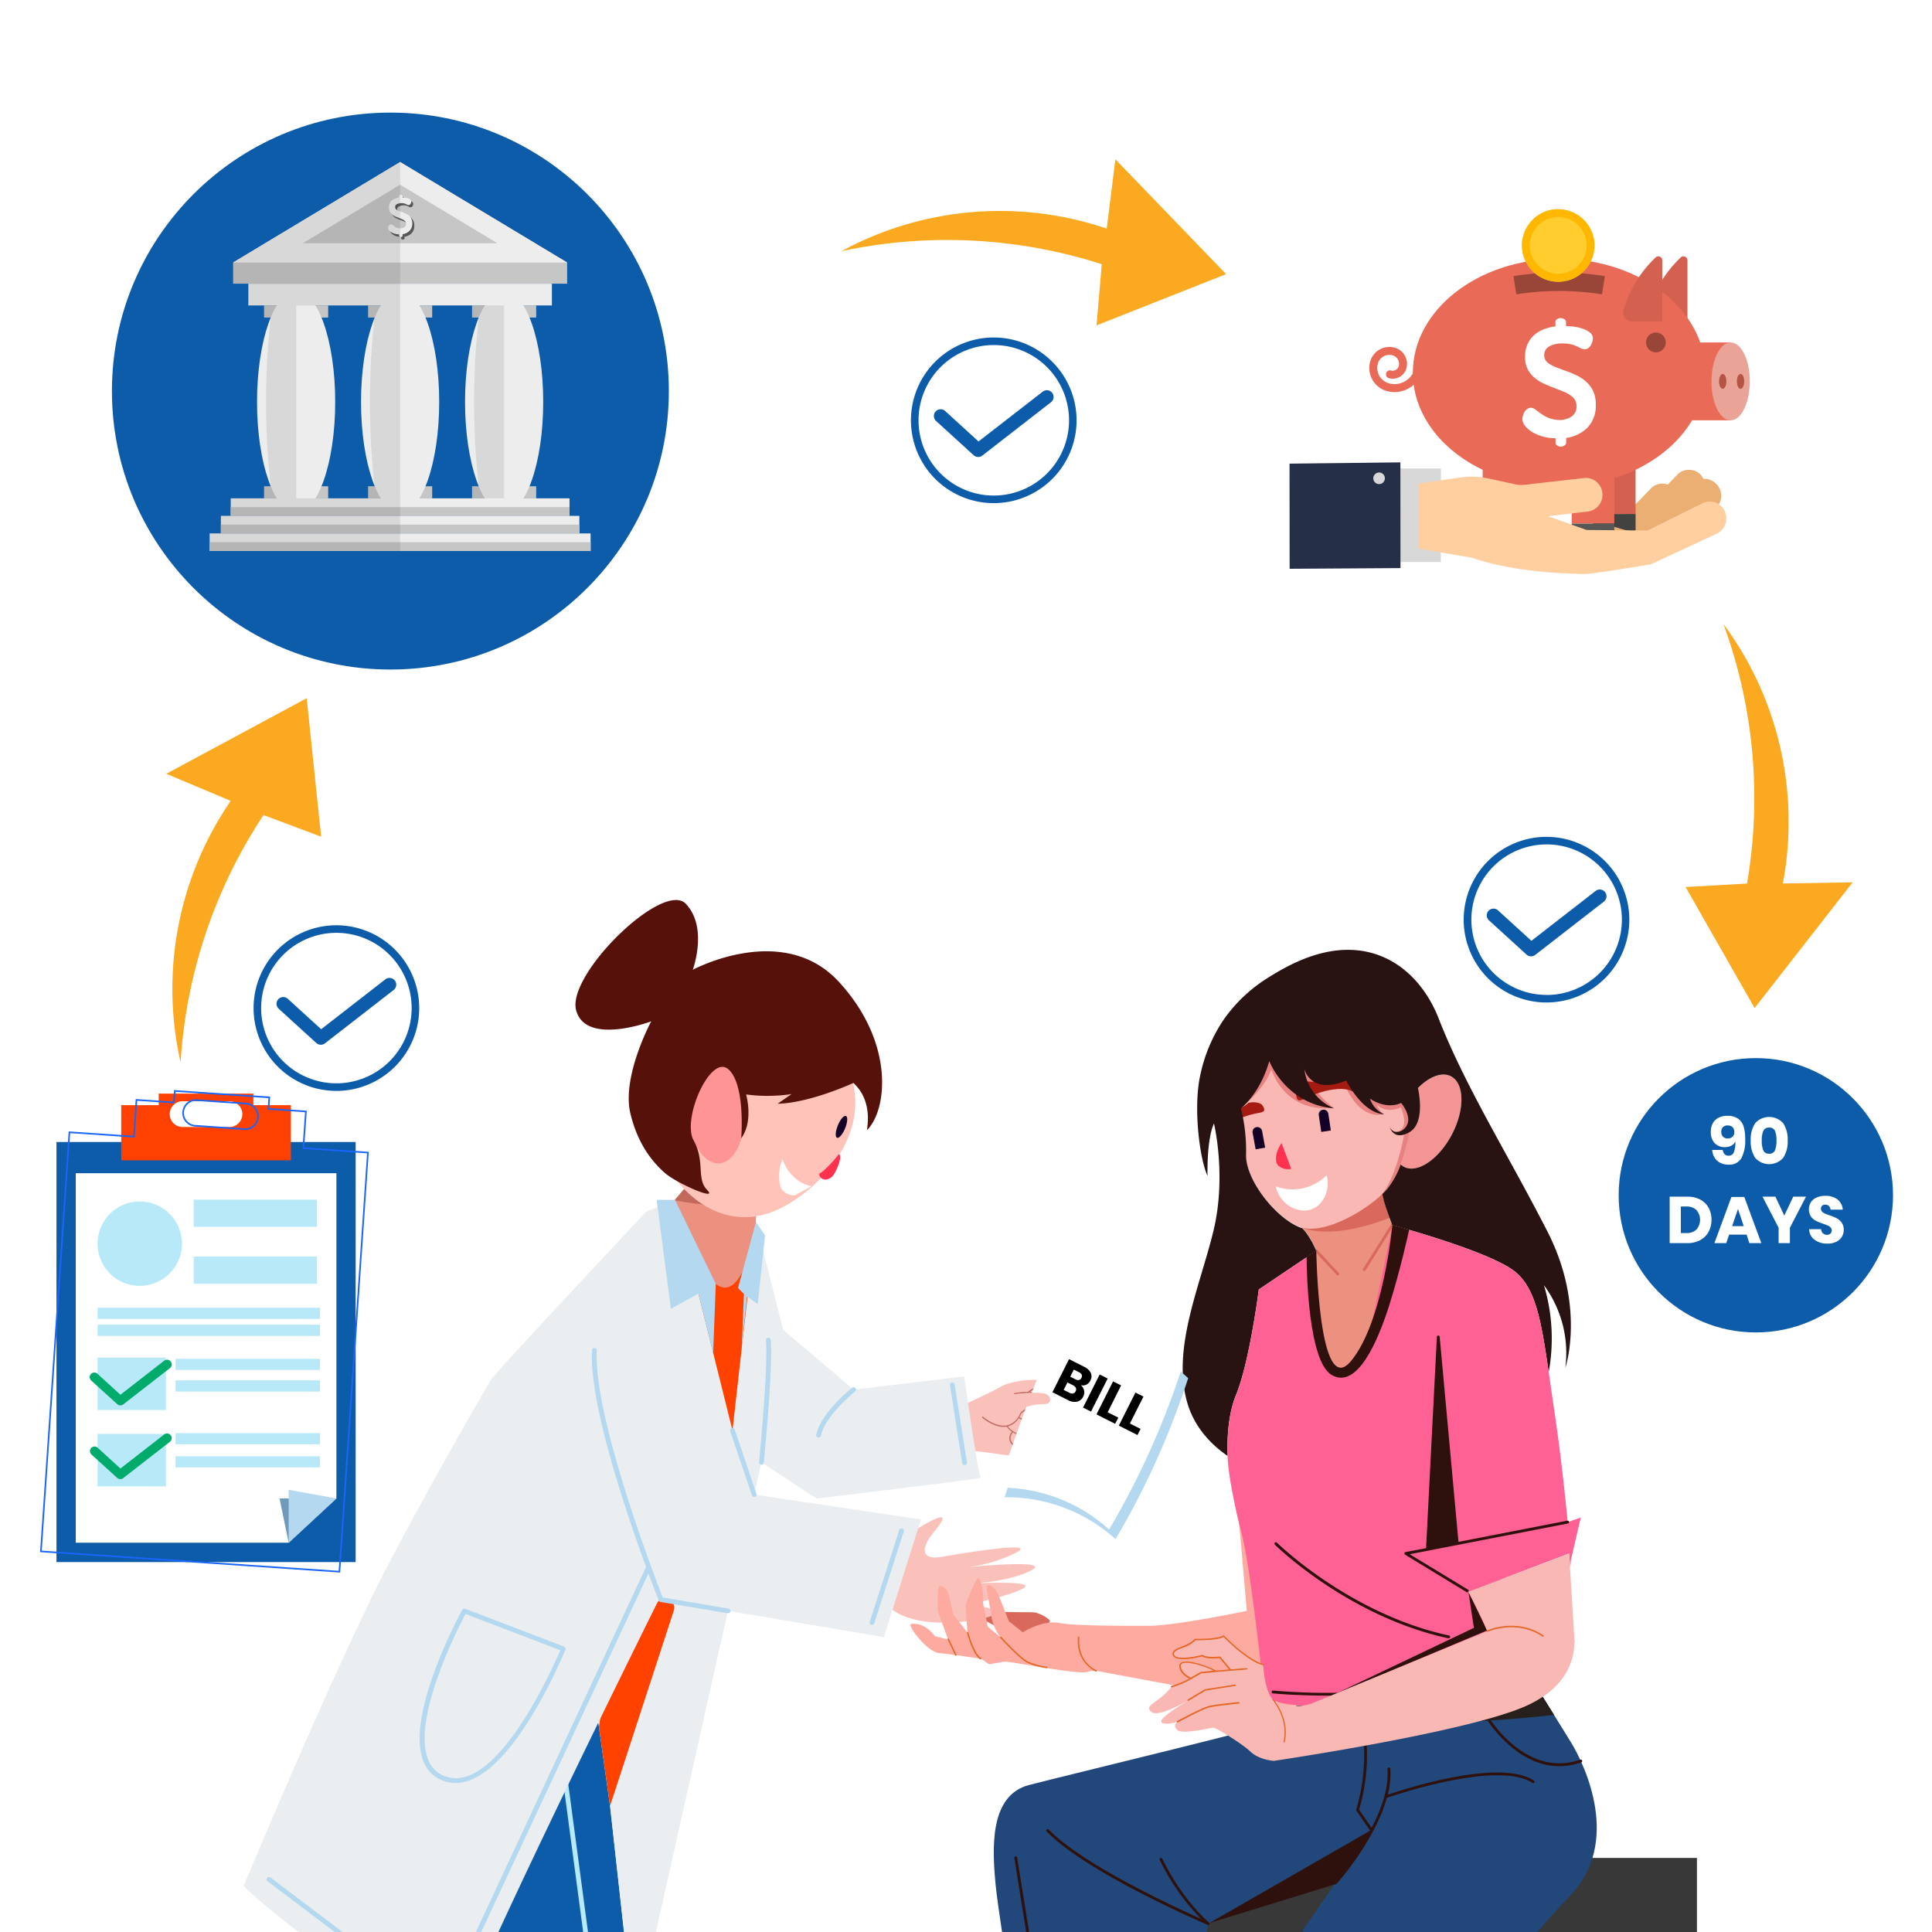 <svg id="Layer_1" data-name="Layer 1" xmlns="http://www.w3.org/2000/svg" xmlns:xlink="http://www.w3.org/1999/xlink" viewBox="0 0 600 600"><defs><style>.cls-1,.cls-34{fill:none;}.cls-2{clip-path:url(#clip-path);}.cls-3{fill:#fff;}.cls-4{fill:#0d5ca9;}.cls-5{fill:#383838;}.cls-6{fill:#d9695c;}.cls-7{fill:#ec9080;}.cls-8{fill:#c3695c;}.cls-9{fill:#ffc3ba;}.cls-10{fill:#ff9495;}.cls-11{fill:#57110b;}.cls-12{fill:#fac1ba;}.cls-13{fill:#c36c66;}.cls-14{fill:#b7e9f9;}.cls-15{fill:#ff4200;}.cls-16{fill:#ebeef0;}.cls-17{fill:#b4d8ef;}.cls-18{fill:#f39595;}.cls-19{fill:#fab8b5;}.cls-20{fill:#e88282;}.cls-21{fill:#ff314f;}.cls-22{fill:#a51b12;}.cls-23{fill:#140128;}.cls-24{fill:#281312;}.cls-25{fill:#21477b;}.cls-26{fill:#2e110d;}.cls-27{fill:#261f1c;}.cls-28{fill:#fdaba0;}.cls-29{fill:#e66625;}.cls-30{fill:#ff6194;}.cls-31{fill:#6f9ab9;}.cls-32{fill:#ff4000;}.cls-33{fill:#00ab6c;}.cls-34{stroke:#1a65fc;stroke-miterlimit:10;stroke-width:0.5px;}.cls-35{fill:#c6c6c6;}.cls-36{fill:#ededed;}.cls-37{fill:#575756;}.cls-38{fill:#1d1d1b;opacity:0.1;}.cls-39{fill:#28324e;}.cls-40{fill:#ebae73;}.cls-41{fill:#d4614f;}.cls-42{fill:#424241;}.cls-43{fill:#e96b57;}.cls-44{fill:#e9a397;}.cls-45{fill:#b55344;}.cls-46{fill:#994639;}.cls-47{fill:#ffcd2e;}.cls-48{fill:#ffb700;}.cls-49{fill:#ffcf9f;}.cls-50{fill:#faa920;}</style><clipPath id="clip-path"><rect class="cls-1" width="600" height="600"/></clipPath></defs><g class="cls-2"><rect class="cls-3" x="-8" y="-1" width="610" height="610"/><circle class="cls-4" cx="121.24" cy="121.45" r="86.48"/><rect class="cls-5" x="330" y="577" width="197" height="99"/><path class="cls-6" d="M326.1,503.35s-.9-1.41-4.45-2.56c-.69-.22-9.14,0-11.38-.31s-5.87-2.47-7.13-.82,2.91,3.76,6.14,5.41,5.28,5.75,9.57,6.21S326.1,503.35,326.1,503.35Z"/><path class="cls-7" d="M234.77,379.53V368.75L215.46,365s-1.6,5-28.88,30.91S236,422.63,236,422.63Z"/><path class="cls-8" d="M215.46,365s-.53,1.61-6,7.73A85.49,85.49,0,0,0,234.77,374v-5.26Z"/><path class="cls-9" d="M265.24,337.79c3.23,19.4-15.09,32.58-16.89,33.82-3.34,2.33-10.26,7.14-19.15,6.31-14.06-1.32-25.85-16.07-26.79-31.16s8.79-33.3,26.93-35.9C247.09,308.32,262.64,322.21,265.24,337.79Z"/><path class="cls-10" d="M231,344.93c.6,8.7-2.8,16-7.59,16.35s-9.16-6.46-9.75-15.16,2.8-16,7.59-16.36S230.38,336.23,231,344.93Z"/><path class="cls-11" d="M269.3,350.93c-.35.35,2.28-8.61-4.27-14.61,0,0-13.37,6.21-23.53,6.46l4.32-3a50.51,50.51,0,0,1-14.11.11s2.41,8.26-1.52,13.62c0,0,1.41-16.78-4.05-21.48s-14.42,15.33-10.74,22.08.75,11.92,4.25,15.49-9.54-2.13-13.12-5.29-8.31-8.48-10.74-18.44c-2.81-11.49,6.45-28.68,6.45-28.68s-20.37,7.67-23.32-3.46S206,273.28,213,280.7s2.14,20.48,2.14,20.48,28-15.13,45.36,3.72S275.59,344.6,269.3,350.93Z"/><path class="cls-12" d="M309.56,451.48c4.16.82,11.12,1,13.66-1.9a16.38,16.38,0,0,0,3.2-4.93s4-2.92,2.29-5.32c0,0,2-3.42.07-4.66,0,0-1.45-4.62-4.65-5.71s-10.71.08-13.49,1.78-14,6.73-14,6.73-2.81,6.59,1.49,12.54Z"/><path class="cls-13" d="M316.37,440.43a9.92,9.92,0,0,0,5.31,1.51,12.41,12.41,0,0,0,7.15-2.45.2.2,0,1,0-.23-.33c-6.26,4.35-11.12,1.53-12,.94.16-.26.31-.54.46-.84,0,0,.72-1.61,4.21-1.93a10.62,10.62,0,0,0,5.92-2.33.19.19,0,1,0-.26-.29,7.5,7.5,0,0,1-.83.6,2.28,2.28,0,0,0-.71-1.71c-1.12-1.07-3.39-1.36-5.51-1.37,1.1-.75,3-1.9,3.95-1.74a.2.2,0,0,0,.23-.16.19.19,0,0,0-.16-.23c-1.42-.26-4.34,1.86-4.72,2.14a30.2,30.2,0,0,0-4.08.38.19.19,0,0,0-.16.23.19.19,0,0,0,.22.16c.08,0,7.71-1.27,10,.88a1.94,1.94,0,0,1,.58,1.66,11.22,11.22,0,0,1-4.47,1.38c-3.76.35-4.51,2.11-4.53,2.17a5.84,5.84,0,0,1-4,3.54c-3.51.72-7.36-2.6-7.4-2.63a.2.2,0,0,0-.27.3c.15.13,3.3,2.83,6.63,2.83a5.94,5.94,0,0,0,.93-.08,6.56,6.56,0,0,0,1.62,1.56,3.23,3.23,0,0,0-.79,2.42,3.77,3.77,0,0,0,2.2,2.59,8.37,8.37,0,0,0,4.06,1.1,7,7,0,0,0,3.66-1,.2.2,0,1,0-.23-.33,7.11,7.11,0,0,1-7.29-.14,3.41,3.41,0,0,1-2-2.29,2.91,2.91,0,0,1,.72-2.15,9.72,9.72,0,0,0,5.32,1.43,18,18,0,0,0,6.64-1.44.2.2,0,0,0,.11-.26.2.2,0,0,0-.26-.11C317.6,448,313.8,444,313,443A5.74,5.74,0,0,0,316.37,440.43Z"/><path class="cls-12" d="M272.5,490.78s-.61-8.15,11.81-15.69,8.21-2.38,5.41,1.06-4.91,8.72,3,7.31,30.51-5,22.59-1.15a45.5,45.5,0,0,1-15.22,4.41s27.67-2.76,20,1.06-19.15,4-19.15,4,21.12-1.11,17,1.39-17.2,5.08-17.2,5.08,13.12,1.45,6.78,3.73S273.07,507.84,272.5,490.78Z"/><polygon class="cls-4" points="185.81 534.96 189.45 560.85 197.05 629.55 180.86 733.73 147.5 733.73 147.5 716.64 123.28 712.9 135.11 592.39 132.29 532.13 185.81 534.96"/><path class="cls-14" d="M147.49,584.28a.74.74,0,0,0-.74.74V706.76l-17.22-3.06,10.24-98.54a.74.74,0,0,0-1.48-.15L127.75,706.46a.75.75,0,0,0,.67.81h.07a.75.75,0,0,0,.74-.67l.15-1.43,17.37,3.09v8.37a.74.74,0,0,0,.74.74.75.75,0,0,0,.75-.74V585A.75.75,0,0,0,147.49,584.28Z"/><path class="cls-14" d="M186.74,631l-10.32-77.38a.74.74,0,1,0-1.47.2l10.3,77.27-13.93,97h-20a.75.75,0,0,0-.74.75.74.74,0,0,0,.74.74h24.56a.74.74,0,0,0,.74-.74.75.75,0,0,0-.74-.75h-3l13.91-96.88A.67.67,0,0,0,186.74,631Z"/><path class="cls-15" d="M234.92,380.11s-7.46,49.09-25.29-7.48L186,536.32l3.45,24.53L232.53,446Z"/><path class="cls-16" d="M152.93,427.93a5.59,5.59,0,0,0-.48.61c-1.83,3.1-16.14,27.51-31.39,56.43-16.33,31-45.36,100.66-45.36,100.66,7.6,8.73,64.19,49.55,64.19,49.55C145.1,617,196.28,513.54,204,498a2.85,2.85,0,0,1,5.26,2.16l-19.78,60.65,7.6,68.7,29-129.25,48.43,8.17L286,471.88l-51.8-7.74,2.25-10,17.17,11.26s51.81-6.19,51-6.48-5.18-31.46-5.18-31.46l-34.34,4.09L243.23,413l-8.46-33.5-7.29,64.72h0l-17.85-71.62-9,3.74S156.71,423.15,152.93,427.93Z"/><path class="cls-17" d="M226.22,499.57l-20.42-3.48c-1.94-5-21.62-56-20.46-76.64a.73.73,0,0,0-.69-.78.71.71,0,0,0-.79.7c-.92,16.35,10.5,50.11,16.78,67.25L137,623.14,84,583.07a.74.74,0,0,0-.9,1.18l53.76,40.63a.74.74,0,0,0,.45.15l.18,0a.73.73,0,0,0,.49-.4l63.4-136c1.77,4.78,3,7.92,3.21,8.43a.75.75,0,0,0,.57.46L226,501h.13a.75.75,0,0,0,.73-.62A.74.74,0,0,0,226.22,499.57Z"/><path class="cls-17" d="M227.24,443.55a.74.74,0,0,0-.47.94l6.75,19.89a.74.74,0,0,0,.7.51,1,1,0,0,0,.24,0,.75.75,0,0,0,.47-.94L228.18,444A.75.75,0,0,0,227.24,443.55Z"/><path class="cls-17" d="M238.55,415.45a.75.75,0,0,0-.68.8c.73,8.75-2.11,37.52-2.14,37.81a.75.75,0,0,0,.67.82h.07a.75.75,0,0,0,.74-.67c.12-1.19,2.88-29.2,2.14-38.08A.77.77,0,0,0,238.55,415.45Z"/><path class="cls-17" d="M264.63,431c-.4.31-9.61,7.67-11.14,14.54a.74.74,0,0,0,.56.89l.16,0a.75.75,0,0,0,.73-.59c1.41-6.35,10.52-13.62,10.61-13.7a.74.74,0,0,0-.92-1.16Z"/><path class="cls-17" d="M296.49,430a.76.76,0,0,0-.85-.62.75.75,0,0,0-.62.85l3.79,24.12a.75.75,0,0,0,.74.63h.11a.73.73,0,0,0,.62-.85Z"/><path class="cls-17" d="M280.21,474.69a.76.76,0,0,0-.94.48l-9.16,28.51a.73.73,0,0,0,.48.93.57.57,0,0,0,.22,0,.74.74,0,0,0,.71-.52l9.17-28.5A.76.76,0,0,0,280.21,474.69Z"/><path class="cls-17" d="M138,553.15a10.89,10.89,0,0,0,3.48.57c17,0,33.42-39.69,34.11-41.38a.71.71,0,0,0,0-.57.76.76,0,0,0-.41-.4l-30.72-11.76a.75.75,0,0,0-.92.34c-.72,1.32-17.67,32.56-12.08,46.91A10.31,10.31,0,0,0,138,553.15Zm6.53-51.92L174,512.48c-2.3,5.38-17.57,39.76-32.44,39.76a9.3,9.3,0,0,1-3-.5,8.74,8.74,0,0,1-5.64-5.42C127.93,533.64,142.27,505.59,144.57,501.23Z"/><polygon class="cls-17" points="209.63 372.63 203.93 372.63 208.35 406.47 216.89 401.74 221.47 420.15 222.3 398.74 209.63 372.63"/><path class="cls-17" d="M234.77,379.53,229.19,400l1.85,1.85s-.72,17.21-.68,16.85,1.62-16.1,1.62-16.1l3.35,2.41,2.27-21.36Z"/><path class="cls-18" d="M436,362.39c4.21,2.19,10.89-2.34,14.93-10.11s3.89-15.84-.32-18c-3.24-1.68-7.95.63-11.79,5.33a27.51,27.51,0,0,0-3.13,4.79l-.09.17c-3.59,7-3.76,14.23-.62,17.11a5.23,5.23,0,0,0,.64.5C435.73,362.23,435.85,362.32,436,362.39Z"/><path class="cls-7" d="M435.16,393.51a8.8,8.8,0,0,0-.23-6.55c-1-2.5-1.83-4.62-2.54-6.48a61.41,61.41,0,0,1-3.12-9.65,12.13,12.13,0,0,1,0-4.91c.69-3.88-32-7.63-24.89,15.3v0a22.13,22.13,0,0,1,3.11,4.43,25.74,25.74,0,0,1,1.3,2.77c-.08.2-8.81,25.41-5.43,36.13s17.35,13.27,28.21,2.65C438.12,420.78,437,405,435.16,393.51Z"/><path class="cls-6" d="M429.23,365.92c.69-3.88-32-7.63-24.89,15.3v0s8.37,4.31,27.19-3a49.9,49.9,0,0,1-2.27-7.39A12.13,12.13,0,0,1,429.23,365.92Z"/><path class="cls-6" d="M409.08,388.13a.44.44,0,0,0-.63,0,.43.43,0,0,0,0,.62l6.7,7.2a.43.43,0,0,0,.32.14.42.42,0,0,0,.3-.12.43.43,0,0,0,0-.62Z"/><path class="cls-6" d="M432.62,380.11a.45.45,0,0,0-.61.13l-8.71,13.84a.44.44,0,0,0,.14.61.46.46,0,0,0,.23.06.46.46,0,0,0,.38-.2l8.71-13.84A.43.43,0,0,0,432.62,380.11Z"/><path class="cls-19" d="M384.44,340.85s2.85,9.4,2.43,17.23,8.85,19.62,16.47,22.83,22.33-5.65,27.53-11.75,8.2-21,7.92-27.6c-.48-11.49-11.83-32.23-30.47-27.91S380.12,324.78,384.44,340.85Z"/><path class="cls-20" d="M430.87,369.16c5.19-6.1,8.2-21,7.92-27.6-.48-11.49-11.83-32.23-30.47-27.91s-28.2,11.13-23.88,27.2c0,0,.37,1.24.83,3.17h0s6.72-4.62,9.56-11.85c0,0,4,13.64,19.37,11.87,0,0-5.55-4-5.91-7.15a9.18,9.18,0,0,0,9.51.37s4.05,10.62,12.05,8.77a6,6,0,0,1-2.28-2.94s2.68,2.94,7.48.81c0,0,3.29,7.33-1.93,7.61l2.95.81s-2.29,13.23-7.14,18.84A25.51,25.51,0,0,0,430.87,369.16Z"/><path class="cls-21" d="M398,355c-2,2.86-2.18,5.85-1,7a4.43,4.43,0,0,0,2,1,4.67,4.67,0,0,0,2,0Z"/><path class="cls-22" d="M405.15,341.22s9.52-4.88,14.87-2.29c2.3,1.11,1.38-.86-.76-2.6-4.26-3.46-10.25.25-12.68-.47-.72-.21-4.19,2.05-4.06,3.86S402.91,342.29,405.15,341.22Z"/><path class="cls-22" d="M392.07,343.31c-.8-1.28-4.24-1.11-4.62-.61a5.84,5.84,0,0,1-2.18,1.32h0c-1.13,2.05,0,2.73.43,2.91a.85.85,0,0,0,.2.06,29.07,29.07,0,0,1,5.14-1.38C393.06,345.24,392.87,344.6,392.07,343.31Z"/><path class="cls-23" d="M411.34,344.58h0a1.49,1.49,0,0,1,1.49,1.49v5.25a0,0,0,0,1,0,0h-3a0,0,0,0,1,0,0v-5.25A1.49,1.49,0,0,1,411.34,344.58Z" transform="translate(-47.12 64.96) rotate(-8.54)"/><path class="cls-23" d="M390.81,350h0a1.49,1.49,0,0,1,1.49,1.49v5.25a0,0,0,0,1,0,0h-3a0,0,0,0,1,0,0v-5.25A1.49,1.49,0,0,1,390.81,350Z" transform="translate(-57.4 76.42) rotate(-10.41)"/><path class="cls-3" d="M396.21,368.46c1.28,5.83,7.21,8.68,11.34,7,3.43-1.38,5.67-5.87,4.45-10.47a15.13,15.13,0,0,1-6.83,3.9A15.3,15.3,0,0,1,396.21,368.46Z"/><path class="cls-24" d="M383.86,433.19c4.2-10.17,7.07-32.73,7.07-32.73l17.82-12c-.2-.5-.41-1-.63-1.44h0c-.22-.46-.44-.9-.66-1.31s-.39-.69-.58-1l-.12-.19-.44-.7a.7.7,0,0,1-.06-.09l-.47-.67-.06-.08c-.15-.2-.28-.39-.41-.55l0,0-.38-.46v0c-.11-.13-.21-.25-.3-.34h0l-.19-.21,0,0,0,0a8.56,8.56,0,0,1-1-.34c-7.62-3.21-16.88-15-16.47-22.83a53.59,53.59,0,0,0-1.6-14.05h0s5.88-4.4,8.81-14.68c0,0,5,13.38,20.12,14.7A15.16,15.16,0,0,1,405.08,332s1.86,8.13,13,3.57c0,0,4.93,10.14,11.79,10.47a7.9,7.9,0,0,1-4.42-4.86s4.79,3.58,9.7,1.35h0s2.87,3.44,2.05,6.24-4.5,4-5.64,1.11c0,0,1.11,4.72,6.25,1.66,4.69-2.79,2.9-12,2.55-13.65,3.5-3.53,7.43-5.09,10.25-3.63,4.21,2.19,4.35,10.26.32,18s-10.72,12.3-14.93,10.11c-.13-.07-.25-.16-.38-.24a5.23,5.23,0,0,1-.64-.5,26.46,26.46,0,0,1-4.09,7.51c-.46.54-1,1.1-1.6,1.67,0,.1,0,.21.07.32a5.2,5.2,0,0,0,.11.51l.06.27c.06.21.11.42.17.65l0,.12c.08.29.16.58.26.89,0,.12.07.24.11.36s.15.49.23.76l.26.77c.06.16.1.3.16.46.44,1.3,1,2.8,1.66,4.54,0,0,30.87,8.26,38.39,14.67,6.13,5.23,7.85,14.81,10.19,31a57.72,57.72,0,0,0-1.47-27,35.57,35.57,0,0,1,6.64,25.66s6.41-18.86-5.53-42.27S455.39,338.07,447,316.84c-1.21-3.26-6-14.9-17.8-19.79-14.79-6.13-29.5,2.95-35.11,6.41a47.46,47.46,0,0,0-13.85,12.89,48.2,48.2,0,0,0-7.44,17.35c-2.32,10.23-.22,26.32,2.21,31.49,0,0-.33-11.3,2-16.28,0,0,4,16.42-.22,33.59s-12.61,35.74-8.29,52.33c2.07,8,7.36,13.62,12.74,17.32C381,445.24,381.72,438.38,383.86,433.19Z"/><path class="cls-25" d="M487.86,541.05c-4.53-7.38-10.94-17.61-10.94-17.61l-77.14-3s4.13,11.2,2.66,12.68-70.48,18-82.86,21.23-11.5,19.75-10.32,31.55,11.5,74,11.5,74H442.84l10-30.66s23.09-28.42,34.8-40.56C503.51,572.21,492.38,548.42,487.86,541.05Zm-106.95,92.3c-9.73-20.35-5.7-36-5.7-36l39.61-12.66Z"/><path class="cls-26" d="M476.4,553c-10.72-7-40.12,2.56-45.42,4.37a25.86,25.86,0,0,0,.8-8.08.44.44,0,1,0-.88.07c.44,5.89-1.89,12.45-4.93,18.29l-3.88-5.66a59.73,59.73,0,0,0,2.17-22.6.46.46,0,0,0-.49-.4.45.45,0,0,0-.39.49,58.72,58.72,0,0,1-2.19,22.43.44.44,0,0,0,.05.4l4.27,6.23-49.92,28.66a.4.4,0,0,0-.1-.12c-.08-.07-8.15-6.76-14.53-19.85a.44.44,0,0,0-.79.39A69,69,0,0,0,373,595.92c-8.41-3.75-36.79-16.87-47.32-27.75a.44.44,0,1,0-.63.62c12.48,12.89,49.61,28.83,50,29l.18,0a.47.47,0,0,0,.38-.21.45.45,0,0,0,0-.36l39.2-12.09a.44.44,0,0,0,.33-.14,90.39,90.39,0,0,0,6.41-8.31h0c3.42-5,7.29-11.62,9.15-18.34,2.93-1,34.48-11.64,45.2-4.66a.45.45,0,0,0,.61-.13A.44.44,0,0,0,476.4,553Z"/><path class="cls-26" d="M491.35,546.75a.44.44,0,0,0-.56-.27c-17.12,5.95-28.6-13.44-28.72-13.63a.43.43,0,0,0-.6-.17.45.45,0,0,0-.16.61c.1.17,9,15.21,22.95,15.21a20.65,20.65,0,0,0,6.82-1.19A.44.44,0,0,0,491.35,546.75Z"/><path class="cls-26" d="M315.38,576.51a.45.45,0,0,0-.37.51l12.68,79a.45.45,0,0,0,.44.37h.07a.46.46,0,0,0,.37-.51l-12.68-79A.46.46,0,0,0,315.38,576.51Z"/><path class="cls-27" d="M399.78,520.41s4.13,11.2,2.66,12.68c0,0,31.06,4.91,80.18-.51-3.08-5-5.7-9.14-5.7-9.14Z"/><path class="cls-28" d="M404.21,499.32c-1.33-4.42-20.35-37.47-20.35-37.47l3.34,38.41s-20,4.22-29.29,4.63c0,0-23.44.25-28.82-.84s-11.44,2.89-11.44,2.89l-4.37-3.47s-2.41-6.43-3.5-8.69-3.51-3.42-3.35-1.63,1.17,6.39,1.56,9.41a13.77,13.77,0,0,0,2.8,5.93l-4-3.27-1.56-7.55c.55-2.18-.62-7.32-1.4-7.56s-4,8.26-4,8.26l.62,8.64-4.44-5.68s-.86-4.29-1.4-6.16-2.1-2.8-2.88-2.57-.55,7.71-.31,8.26,3,8.26,3,8.26l-4.05-.94c-3.11-4.2-6.23-3.89-7.24-3.89s.16,1.94,1.71,3.89,4.6,5.06,6.94,5.22,12.07,1.64,12.69,1.71,2.49,1.87,3,1.72,2.73-.47,4.28-.78,23.65,4.28,26.12,3.14a6.92,6.92,0,0,1,3.61-.11c.64.15,43.83,8.12,51.51,9.66s11.39,1.54,14.82-.67S405.54,503.74,404.21,499.32Z"/><path class="cls-29" d="M325.17,517.61a20.28,20.28,0,0,1-5.9-1.61c-2.49-1.24-8.26-7.59-8.31-7.66a.23.23,0,0,0-.32,0,.22.22,0,0,0,0,.31c.24.27,5.88,6.48,8.44,7.76a20.55,20.55,0,0,0,6.05,1.65h0a.22.22,0,0,0,.22-.2A.21.21,0,0,0,325.17,517.61Z"/><path class="cls-29" d="M300.72,507a.21.21,0,0,0-.26-.16.22.22,0,0,0-.16.27c.07.27,1.77,6.72,4.14,8.23a.27.27,0,0,0,.12,0,.22.22,0,0,0,.19-.1.22.22,0,0,0-.07-.3C302.46,513.51,300.74,507,300.72,507Z"/><path class="cls-29" d="M294.71,509a.21.21,0,0,0-.29-.1.22.22,0,0,0-.11.29l2.33,4.89a.22.22,0,0,0,.2.12.15.15,0,0,0,.09,0,.22.22,0,0,0,.11-.29Z"/><path class="cls-29" d="M340.49,518.71c-.06,0-5.93-2.51-5.28-10.2a.22.22,0,0,0-.21-.24.23.23,0,0,0-.24.21c-.66,8,5.5,10.61,5.56,10.64h.08a.23.23,0,0,0,.21-.13A.23.23,0,0,0,340.49,518.71Z"/><path class="cls-30" d="M486.85,472.7c-.83-8.78-2.19-21.44-4.13-34.46-.65-4.39-1.22-8.41-1.75-12.09-2.34-16.19-4.06-25.77-10.19-31-7.52-6.41-38.39-14.67-38.39-14.67-2.33,11.72-4.5,21.51-6.16,29.36-.51,2.45-1.79,8.54-6.72,13-1.6,1.43-2.4,2.13-3.39,2-6.89-.81-7.36-36.38-7.36-36.38h0l-17.82,12s-2.87,22.56-7.07,32.73c-2.14,5.19-2.84,12.05-2.64,19,.2,6.64,3,18.94,4.41,24.25,2.88,10.84,7.08,51,7.08,51,19.68,7.74,86.4-4.35,86.4-4.35a58,58,0,0,0-5-14.67A116.51,116.51,0,0,1,467.46,490l19.83-7.56.36,4.46.21-2.43,3.07-13.19Z"/><path class="cls-26" d="M486.76,472.26l-33.82,6.58-5.83-63.67a.43.43,0,0,0-.48-.4.44.44,0,0,0-.4.48l-3.35,65.55L436.51,482a.45.45,0,0,0-.35.36.46.46,0,0,0,.2.46l19.08,11.61a.39.39,0,0,0,.23.07.45.45,0,0,0,.37-.21.44.44,0,0,0-.14-.61l-18.1-11,49.13-9.55a.44.44,0,0,0,.35-.52A.45.45,0,0,0,486.76,472.26Z"/><path class="cls-26" d="M449.82,508.79h.1a.44.44,0,0,0,.09-.87c-30.77-6.63-53.23-28.61-53.45-28.83a.44.44,0,0,0-.63,0,.43.43,0,0,0,0,.62C396.16,480,418.8,502.11,449.82,508.79Z"/><path class="cls-26" d="M415.42,525.71a198.39,198.39,0,0,1-20-.69.44.44,0,0,0-.1.88c.13,0,6.62.7,18.25.7a375,375,0,0,0,48.22-3.32.44.44,0,0,0,.38-.49.44.44,0,0,0-.49-.39,377.23,377.23,0,0,1-46,3.31l46.14-19.35-5.78-12,1.69,11.19Z"/><path class="cls-26" d="M413.56,427c7.9,4.61,14.36-10.42,18-22,3.25-10.38,5.62-21.05,6.07-23.12-3.17-.92-5.22-1.47-5.22-1.47h0s-2.75,30.15-12.88,42.32-10.75-34.37-10.75-34.37h0l-3,2C405.8,395,406.31,422.81,413.56,427Z"/><path class="cls-19" d="M489,510.23v0a16,16,0,0,0-.13-2.24l-1.55-25.5L456,494.32s3.77,7,5.87,12.24L407.47,529c-6.49,2.21-11-.59-11-.59-3.61-.59-4.2-11.43-4.2-11.43-4.94-1.18-12.31-8.84-12.31-8.84-1.84,1.18-8.85,1-8.85,1-1.91,2.5-7.59,2.65-6.63,4.86s8.92.15,8.92.15c1.55,1,5.45.52,5.45.52l3.32,4-4.55.37c-3.88-2.07-11.08-4.13-11.15-1.7s3.32,4,3.32,4a28.29,28.29,0,0,1-6,2.51c-3.75,5-8.84,5.67-6.19,7.81,1.84,1.48,7.84-1.56,11.36-3.58-3.26,2-8.39,5.35-8.34,6.46.08,1.62,5,.22,5,.22s-1.55,1,0,2.51,10.47-.74,11.2-.74,8.7,4.79,11.5,7.44,7.3,2.88,7.3,2.88,58.09-8.55,77.41-16.66c13.82-5.81,15.85-15.09,15.89-19.9Z"/><path class="cls-29" d="M369.1,528.21l5.33-3.19,9.13-1.43a.22.22,0,0,0,.19-.25.23.23,0,0,0-.25-.19l-9.18,1.44-.08,0-5.36,3.21a.23.23,0,0,0-.08.31.21.21,0,0,0,.19.1A.2.2,0,0,0,369.1,528.21Z"/><path class="cls-29" d="M384.73,528.59c-.29,0-6.9.67-9.17,1.19s-9.68,4.55-10,4.72a.23.23,0,0,0-.09.3.22.22,0,0,0,.2.12.19.19,0,0,0,.1,0c.08,0,7.65-4.17,9.88-4.68s9.05-1.17,9.12-1.18a.22.22,0,0,0,0-.44Z"/><path class="cls-29" d="M395.2,527.6a.22.22,0,0,0,0,.31c.05.06,5,5.84,3.43,12.94a.23.23,0,0,0,.17.27h.05A.21.21,0,0,0,399,541c1.63-7.33-3.48-13.27-3.53-13.33A.22.22,0,0,0,395.2,527.6Z"/><path class="cls-29" d="M392.33,516.72c-4.82-1.15-12.13-8.71-12.2-8.78a.23.23,0,0,0-.28,0c-1.76,1.14-8.65,1-8.72,1a.25.25,0,0,0-.18.08c-.83,1.08-2.43,1.72-3.83,2.29s-2.55,1-2.87,1.8a1.21,1.21,0,0,0,0,1c1,2.25,7.9.6,9.08.3,1.5.91,4.72.59,5.4.51l3,3.56-4.06.33c-3.32-1.75-9-3.53-10.82-2.48a1.16,1.16,0,0,0-.6,1c-.07,2.1,2.2,3.53,3.1,4a32.08,32.08,0,0,1-5.6,2.27.22.22,0,0,0-.15.27.22.22,0,0,0,.22.16h.06a27.76,27.76,0,0,0,6-2.53l3.18-1.81,4.57-.44h0l9.54-.77a.22.22,0,1,0,0-.44l-4.88.39L379,514.51a.2.2,0,0,0-.19-.08s-3.85.49-5.31-.48a.19.19,0,0,0-.18,0c-2.16.56-7.93,1.65-8.66,0a.85.85,0,0,1,0-.66c.26-.61,1.41-1.07,2.63-1.56a9.78,9.78,0,0,0,4-2.34c.91,0,6.75.07,8.7-1,1,1,7.64,7.67,12.3,8.78a.23.23,0,0,0,.27-.17A.22.22,0,0,0,392.33,516.72ZM373,519.23l-.08,0L369.79,521c-.53-.26-3.15-1.68-3.09-3.72a.69.69,0,0,1,.38-.63c1.42-.83,6.3.47,9.78,2.17Z"/><path class="cls-29" d="M479.38,507.91c-8.56-5.69-17.47-1.59-17.56-1.55a.22.22,0,0,0-.11.29.23.23,0,0,0,.3.11c.08,0,8.78-4,17.12,1.51a.22.22,0,0,0,.31-.06A.21.21,0,0,0,479.38,507.91Z"/><path class="cls-4" d="M326.77,122a2.1,2.1,0,0,0-2.94-.37L303.89,137.1l-10.36-9.45a2.09,2.09,0,0,0-2.82,3.09l11.67,10.64a2.09,2.09,0,0,0,1.41.54,2,2,0,0,0,1.28-.44l21.33-16.57A2.09,2.09,0,0,0,326.77,122Z"/><path class="cls-4" d="M308.62,104.81a25.72,25.72,0,1,0,25.72,25.72A25.75,25.75,0,0,0,308.62,104.81Zm0,49.09A23.37,23.37,0,1,1,332,130.53,23.39,23.39,0,0,1,308.62,153.9Z"/><path class="cls-4" d="M122.62,304.51a2.11,2.11,0,0,0-2.94-.37L99.74,319.63l-10.36-9.44a2.09,2.09,0,0,0-2.82,3.09l11.67,10.63a2.09,2.09,0,0,0,1.41.55,2.11,2.11,0,0,0,1.28-.44l21.33-16.57A2.11,2.11,0,0,0,122.62,304.51Z"/><path class="cls-4" d="M104.47,287.35a25.72,25.72,0,1,0,25.72,25.72A25.75,25.75,0,0,0,104.47,287.35Zm0,49.09a23.37,23.37,0,1,1,23.37-23.37A23.4,23.4,0,0,1,104.47,336.44Z"/><path class="cls-4" d="M498.46,277.05a2.08,2.08,0,0,0-2.93-.36l-19.94,15.49-10.36-9.45a2.09,2.09,0,0,0-2.82,3.09l11.66,10.63a2.07,2.07,0,0,0,1.41.55,2.12,2.12,0,0,0,1.29-.44L498.1,280A2.1,2.1,0,0,0,498.46,277.05Z"/><path class="cls-4" d="M480.32,259.89A25.72,25.72,0,1,0,506,285.61,25.75,25.75,0,0,0,480.32,259.89Zm0,49.09a23.37,23.37,0,1,1,23.37-23.37A23.4,23.4,0,0,1,480.32,309Z"/><rect class="cls-4" x="17.54" y="354.66" width="92.91" height="130.46"/><polygon class="cls-3" points="104.47 364.35 23.52 364.35 23.52 479.11 89.65 479.11 104.47 465.36 104.47 364.35"/><polygon class="cls-31" points="104.47 465.36 86.81 465.36 89.65 479.11 104.47 465.36"/><polygon class="cls-17" points="89.65 479.11 104.47 465.36 89.65 462.67 89.65 479.11"/><path class="cls-32" d="M78.69,343.22v-3.59H49.29v3.59H37.65v17.13H90.34V343.22ZM71.26,350H56.71a4,4,0,1,1,0-8H71.26a4,4,0,1,1,0,8Z"/><circle class="cls-14" cx="43.4" cy="386.23" r="13.11"/><rect class="cls-14" x="30.3" y="406.14" width="69.07" height="3.46"/><rect class="cls-14" x="60.17" y="390.24" width="38.27" height="8.43"/><rect class="cls-14" x="60.17" y="372.57" width="38.27" height="8.43"/><rect class="cls-14" x="30.3" y="411.42" width="69.07" height="3.46"/><rect class="cls-14" x="54.52" y="421.99" width="44.85" height="3.46"/><rect class="cls-14" x="54.52" y="428.7" width="44.85" height="3.46"/><rect class="cls-14" x="54.52" y="445.07" width="44.85" height="3.46"/><rect class="cls-14" x="54.52" y="452.26" width="44.85" height="3.46"/><rect class="cls-14" x="30.3" y="421.62" width="21.23" height="16.28"/><rect class="cls-14" x="30.3" y="445.32" width="21.23" height="16.28"/><path class="cls-33" d="M53,422.82a1.43,1.43,0,0,0-2-.25L37.4,433.15l-7.07-6.45a1.43,1.43,0,1,0-1.92,2.11l8,7.26a1.4,1.4,0,0,0,1,.37,1.44,1.44,0,0,0,.88-.3l14.56-11.31A1.43,1.43,0,0,0,53,422.82Z"/><path class="cls-33" d="M53,445.73a1.42,1.42,0,0,0-2-.25L37.4,456.06l-7.07-6.46a1.43,1.43,0,1,0-1.92,2.12l8,7.26a1.44,1.44,0,0,0,1.84.07l14.56-11.32A1.42,1.42,0,0,0,53,445.73Z"/><path class="cls-34" d="M94.2,356.58,95,345.17l-11.62-.79.24-3.58-29.33-2L54,342.38l-11.62-.79L41.62,353l-20.06-1.36L12.71,481.8l92.7,6.3,8.85-130.16ZM61.5,341.69l14.52,1a4,4,0,1,1-.54,7.95l-14.52-1a4,4,0,1,1,.54-7.95Z"/><rect class="cls-35" x="82.01" y="94.86" width="19.91" height="3.76"/><rect class="cls-35" x="82.01" y="151.01" width="19.91" height="3.76"/><ellipse class="cls-36" cx="91.96" cy="124.81" rx="12.14" ry="34.46"/><rect class="cls-35" x="114.31" y="94.86" width="19.91" height="3.76"/><rect class="cls-35" x="114.31" y="151.01" width="19.91" height="3.76"/><ellipse class="cls-36" cx="124.26" cy="124.81" rx="12.14" ry="34.46"/><rect class="cls-35" x="146.61" y="94.86" width="19.91" height="3.76"/><rect class="cls-35" x="146.61" y="151.01" width="19.91" height="3.76"/><ellipse class="cls-36" cx="156.56" cy="124.81" rx="12.14" ry="34.46"/><rect class="cls-36" x="71.66" y="154.76" width="105.21" height="5.45"/><rect class="cls-36" x="68.6" y="160.21" width="111.33" height="5.45"/><rect class="cls-36" x="65.11" y="165.66" width="118.31" height="5.45"/><rect class="cls-35" x="71.66" y="157.49" width="105.21" height="2.72"/><rect class="cls-35" x="68.6" y="162.93" width="111.33" height="2.72"/><rect class="cls-35" x="65.11" y="168.38" width="118.31" height="2.72"/><rect class="cls-36" x="77.13" y="88.1" width="94.27" height="6.76"/><rect class="cls-35" x="72.4" y="81.55" width="103.73" height="6.55"/><polygon class="cls-35" points="72.4 81.55 124.26 50.34 176.13 81.55 72.4 81.55"/><path class="cls-35" d="M124.26,57.36l30.22,18.18H94.05l30.21-18.18Zm0-7L72.4,81.55H176.13L124.26,50.34Z"/><polygon class="cls-35" points="72.4 81.55 124.26 50.34 176.13 81.55 72.4 81.55"/><path class="cls-36" d="M124.26,57.36l30.22,18.18H94.05l30.21-18.18Zm0-7L72.4,81.55H176.13L124.26,50.34Z"/><path class="cls-37" d="M128.42,68.7a3.21,3.21,0,0,0-.7-1,4.08,4.08,0,0,0-1-.65c-.36-.17-.72-.32-1.07-.45l-1-.35a4.13,4.13,0,0,1-.92-.5.94.94,0,0,1-.36-.8.92.92,0,0,1,.34-.74,3.33,3.33,0,0,1,2.59-.3,3.83,3.83,0,0,1,.49.2l.38.18a.68.68,0,0,0,.34.08.64.64,0,0,0,.38-.12,1,1,0,0,0,.26-.29,1.89,1.89,0,0,0,.16-.36,1.47,1.47,0,0,0,0-.33.72.72,0,0,0-.28-.59,2.39,2.39,0,0,0-.69-.39,4.23,4.23,0,0,0-.9-.21,5.61,5.61,0,0,0-.86-.07v-.42a.35.35,0,0,0-.17-.28.64.64,0,0,0-.38-.12.6.6,0,0,0-.38.12.33.33,0,0,0-.16.28v.45a5.55,5.55,0,0,0-1.17.28,3.22,3.22,0,0,0-1,.59,2.8,2.8,0,0,0-.68.93,3.14,3.14,0,0,0-.26,1.32,2.67,2.67,0,0,0,.28,1.29,2.84,2.84,0,0,0,.73.88,4.35,4.35,0,0,0,1,.6c.37.16.73.31,1.1.45l1,.38a2.92,2.92,0,0,1,.85.56,1.19,1.19,0,0,1,.35.92,1.15,1.15,0,0,1-.34.88,1.8,1.8,0,0,1-.86.43,2.9,2.9,0,0,1-1.86-.24A4.86,4.86,0,0,1,123,71l-.5-.38a.77.77,0,0,0-.45-.17.55.55,0,0,0-.35.12.93.93,0,0,0-.28.28,1.46,1.46,0,0,0-.2.37,1.27,1.27,0,0,0-.07.36,1.16,1.16,0,0,0,.26.68,2.6,2.6,0,0,0,.71.63,4.11,4.11,0,0,0,1.08.48,4.89,4.89,0,0,0,1.35.18V74a.35.35,0,0,0,.16.28.6.6,0,0,0,.38.12.64.64,0,0,0,.38-.12.35.35,0,0,0,.17-.28v-.5a3.78,3.78,0,0,0,2.18-1.06,3.19,3.19,0,0,0,.84-2.33A3.14,3.14,0,0,0,128.42,68.7Z"/><path class="cls-36" d="M127.77,68a3.09,3.09,0,0,0-.7-1,4,4,0,0,0-1-.64c-.36-.17-.72-.32-1.07-.45l-1-.35a3.91,3.91,0,0,1-.92-.5,1,1,0,0,1,0-1.55,3.31,3.31,0,0,1,2.59-.29,3.83,3.83,0,0,1,.49.2l.38.18a.68.68,0,0,0,.34.08.62.62,0,0,0,.38-.12,1,1,0,0,0,.27-.3,1.14,1.14,0,0,0,.15-.36,1.39,1.39,0,0,0,.05-.33.74.74,0,0,0-.28-.58,2.24,2.24,0,0,0-.7-.39,4.94,4.94,0,0,0-.9-.22,7.05,7.05,0,0,0-.86-.06v-.42a.35.35,0,0,0-.17-.28.65.65,0,0,0-.38-.13.62.62,0,0,0-.38.12.35.35,0,0,0-.16.28v.45a5.57,5.57,0,0,0-1.17.29,3.29,3.29,0,0,0-1,.59,2.69,2.69,0,0,0-.69.93,3.07,3.07,0,0,0-.26,1.32,2.8,2.8,0,0,0,.28,1.29,3,3,0,0,0,.73.88,4.35,4.35,0,0,0,1,.6c.37.16.74.31,1.1.44l1,.39a3,3,0,0,1,.86.55,1.21,1.21,0,0,1,.34.92,1.12,1.12,0,0,1-.34.88,1.72,1.72,0,0,1-.86.44,2.9,2.9,0,0,1-1.86-.24,7.4,7.4,0,0,1-.65-.4l-.5-.38a.77.77,0,0,0-.45-.17.61.61,0,0,0-.35.11,1.24,1.24,0,0,0-.28.28,1.44,1.44,0,0,0-.19.37,1.12,1.12,0,0,0-.08.37,1.16,1.16,0,0,0,.26.68,2.6,2.6,0,0,0,.71.63,4.47,4.47,0,0,0,2.43.66v.45a.36.36,0,0,0,.16.29.62.62,0,0,0,.38.12.64.64,0,0,0,.38-.12.36.36,0,0,0,.17-.28v-.5a3.74,3.74,0,0,0,2.18-1.07,3.17,3.17,0,0,0,.84-2.33A3.13,3.13,0,0,0,127.77,68Z"/><polygon class="cls-38" points="72.4 81.55 72.4 88.1 77.13 88.1 77.13 94.86 124.26 94.86 124.26 50.34 72.4 81.55"/><path class="cls-38" d="M92,94.86H82v3.75h2.06a239.07,239.07,0,0,0,0,52.4H82v3.75H92Z"/><path class="cls-38" d="M124.26,94.86h-10v3.75h2.07a237.84,237.84,0,0,0,0,52.4h-2.07v3.75h10Z"/><path class="cls-38" d="M156.56,94.86h-9.95v3.75h2.07a237.84,237.84,0,0,0,0,52.4h-2.07v3.75h9.95Z"/><polygon class="cls-38" points="124.26 154.76 71.66 154.76 71.66 157.49 71.66 160.21 68.6 160.21 68.6 162.93 68.6 165.66 65.11 165.66 65.11 168.38 65.11 171.1 124.26 171.1 124.26 154.76"/><path class="cls-17" d="M312,465a50.27,50.27,0,0,1,34.44,13c3.81-6.44,7.67-13.64,11.37-21.58A253.38,253.38,0,0,0,369,428a118.8,118.8,0,0,0-34-22c-1.35,2.87-3.07,6.6-5,11-.8,1.82-3.58,8.22-7,17C320.18,441.24,316.3,451.7,312,465Z"/><path class="cls-3" d="M310,462a50.27,50.27,0,0,1,34.44,13c3.81-6.44,7.67-13.64,11.37-21.58A253.38,253.38,0,0,0,367,425a118.8,118.8,0,0,0-34-22c-1.35,2.87-3.07,6.6-5,11-.8,1.82-3.58,8.22-7,17C318.18,438.24,314.3,448.7,310,462Z"/><path class="cls-12" d="M325,433a2.26,2.26,0,0,1,1,1,1.58,1.58,0,0,1-.07,1.45c-.42.6-1.36.6-1.77.62-1.13,0-5.24.13-7.16,1.93-1.22,1.14-.63,2.1-2,3a5.24,5.24,0,0,1-3.73.54c-1-.16-2.16-.36-2.61-1.22-.69-1.32.81-3.26,1.36-4a10,10,0,0,1,5-3.35C320.08,432.39,323.87,432.4,325,433Z"/><path d="M336.67,431.82a2.69,2.69,0,0,1-.25,1.86,2.85,2.85,0,0,1-1.91,1.62,4.27,4.27,0,0,1-2.9-.52l-4.77-2.41L332,422.1l4.66,2.35a4.28,4.28,0,0,1,2.09,1.9,2.62,2.62,0,0,1-.13,2.38,2.68,2.68,0,0,1-1.27,1.3,2.6,2.6,0,0,1-1.7.15A2.87,2.87,0,0,1,336.67,431.82Zm-2.61.23a1.2,1.2,0,0,0,.07-1,1.71,1.71,0,0,0-.88-.83l-1.75-.89-1.16,2.31,1.77.89C333,433,333.68,432.81,334.06,432.05Zm-1.69-4.5,1.63.82c.86.43,1.48.28,1.85-.46s.11-1.32-.77-1.76l-1.6-.81Z"/><path d="M344,428.12l-5.17,10.27-2.48-1.25,5.16-10.27Z"/><path d="M344,438.6l3.31,1.66-1,1.91-5.79-2.92L345.68,429l2.49,1.25Z"/><path d="M350.9,442.09l3.31,1.66-.95,1.91-5.8-2.92,5.16-10.26,2.49,1.24Z"/><ellipse class="cls-23" cx="261.33" cy="349.97" rx="3.65" ry="1.22" transform="translate(-161.4 459.83) rotate(-67.82)"/><path class="cls-21" d="M258.76,365a3.33,3.33,0,0,1-2.2,1.32,2,2,0,0,1-2.08-1.25.72.72,0,0,1,0-.54,1.05,1.05,0,0,1,.49-.36,5.24,5.24,0,0,0,1-.78,36.8,36.8,0,0,0,4.56-5C261.81,359.29,259.52,364.12,258.76,365Z"/><path class="cls-3" d="M243,360a13.33,13.33,0,0,0-1,6c.1,1.45.15,2.62,1,3.65a5.13,5.13,0,0,0,3.78,1.59l3-1.61L252,368.4a10.93,10.93,0,0,1-2.63-.87A13.29,13.29,0,0,1,243,360Z"/><path class="cls-36" d="M418.36,149.41a1.79,1.79,0,1,0-3.41-1.12,1.79,1.79,0,0,0,3.41,1.12Z"/><path class="cls-36" d="M424.18,149.1a1.8,1.8,0,1,0-2.27,1.15A1.8,1.8,0,0,0,424.18,149.1Z"/><rect class="cls-36" x="430.7" y="145.46" width="16.78" height="29.08"/><polygon class="cls-39" points="400.51 176.64 400.48 143.99 407.68 143.91 434.9 143.6 434.93 176.42 400.51 176.64"/><path class="cls-36" d="M430,149.1a1.8,1.8,0,1,0-2.27,1.15A1.8,1.8,0,0,0,430,149.1Z"/><path class="cls-38" d="M480.72,160.32l3.2-.38V65a11.25,11.25,0,0,0-10,16.35c-20.12,3.63-35.12,17.67-35.12,34.44,0,.05,0,.1,0,.15a6.48,6.48,0,0,1-7.47,3.17,5,5,0,0,1-3.46-6.12,3.74,3.74,0,0,1,4.6-2.6,2.75,2.75,0,0,1,1.91,3.38,2,2,0,0,1-2.4,1.35,1.23,1.23,0,0,0-.66,2.37,4.4,4.4,0,0,0,5.42-3.06,5.2,5.2,0,0,0-3.61-6.4,6.18,6.18,0,0,0-7.62,4.3,7.44,7.44,0,0,0,5.16,9.15,9.18,9.18,0,0,0,2.43.33,9,9,0,0,0,4.4-1.16,9.55,9.55,0,0,0,1.55-1.12c1.51,11.18,9.71,20.82,21.43,26.42v2.39a25.92,25.92,0,0,0-7.2,0l-5.79.85v-3.71H434.91V143.6l-27.22.31-7.2.08,0,32.65,34.42-.22v-1.87h12.55v-3l9.67,1.64c9.05,3.14,19.78,4.31,26.77,4.74V161.46Z"/><path class="cls-40" d="M519.59,151.62l-.07-.07a4.77,4.77,0,0,0-6.75.09l-13,13.4a4.77,4.77,0,0,0,.08,6.74l.07.07a4.77,4.77,0,0,0,6.75-.09l13-13.39A4.77,4.77,0,0,0,519.59,151.62Z"/><rect class="cls-40" x="503.94" y="152.48" width="28.24" height="9.64" rx="4.77" transform="translate(43.83 418.52) rotate(-45.74)"/><path class="cls-40" d="M516.1,162.52l0-.09a4.77,4.77,0,0,0-6-3l-17.91,5.9a4.71,4.71,0,0,0-2.83,6.07l0,.09a4.75,4.75,0,0,0,6,3l17.74-5.93A4.77,4.77,0,0,0,516.1,162.52Z"/><path class="cls-40" d="M533.48,150.85l-.06-.08a5.18,5.18,0,0,0-7.27-1L510,162.13a5.18,5.18,0,0,0-1,7.26l.07.08a5.18,5.18,0,0,0,7.26,1l16.13-12.33A5.18,5.18,0,0,0,533.48,150.85Z"/><path class="cls-40" d="M518.33,165.41l0-.1a5.18,5.18,0,0,0-6-4.19l-20.17,3.51a5.1,5.1,0,0,0-4,6.07l0,.1a5.18,5.18,0,0,0,6,4.19l20-3.57A5.18,5.18,0,0,0,518.33,165.41Z"/><rect class="cls-41" x="494.72" y="140.23" width="13.23" height="19.4"/><rect class="cls-41" x="467.08" y="140.23" width="13.23" height="19.4"/><polygon class="cls-42" points="494.72 165.57 501.34 163.62 507.95 165.57 507.95 159.63 494.72 159.63 494.72 165.57"/><polygon class="cls-42" points="467.08 165.57 473.7 163.62 480.32 165.57 480.32 159.63 467.08 159.63 467.08 165.57"/><rect class="cls-43" x="488.1" y="143.2" width="13.23" height="19.4"/><rect class="cls-43" x="460.46" y="143.2" width="13.23" height="19.4"/><polygon class="cls-37" points="488.1 168.53 494.72 166.59 501.34 168.53 501.34 162.6 488.1 162.6 488.1 168.53"/><polygon class="cls-37" points="460.46 168.53 467.08 166.59 473.7 168.53 473.7 162.6 460.46 162.6 460.46 168.53"/><path class="cls-41" d="M511.19,99.82h12.87v-19a1.23,1.23,0,0,0-2.09-.86A36.15,36.15,0,0,0,511.19,99.82Z"/><ellipse class="cls-43" cx="484.21" cy="115.74" rx="45.43" ry="35.37"/><rect class="cls-43" x="515.73" y="106.35" width="21.74" height="24.18"/><path class="cls-44" d="M537.42,106.35c3.29-.06,6,5.31,6,12s-2.62,12.13-5.91,12.19-6-5.31-6-12S534.12,106.41,537.42,106.35Z"/><path class="cls-45" d="M535,116.13c.62,0,1.14,1,1.14,2.29s-.5,2.32-1.12,2.33-1.15-1-1.15-2.29S534.41,116.14,535,116.13Z"/><path class="cls-45" d="M540.54,116.13c.63,0,1.14,1,1.14,2.29s-.49,2.32-1.12,2.33-1.14-1-1.15-2.29S539.91,116.14,540.54,116.13Z"/><path class="cls-46" d="M511.19,106.35a3.07,3.07,0,1,0,3.07-3.07A3.07,3.07,0,0,0,511.19,106.35Z"/><path class="cls-3" d="M494.78,121.48a9.44,9.44,0,0,0-2.13-2.89,12.28,12.28,0,0,0-3-2c-1.1-.52-2.19-1-3.26-1.36l-2.91-1.07a11.57,11.57,0,0,1-2.8-1.51,2.85,2.85,0,0,1-1.09-2.43,2.8,2.8,0,0,1,1-2.26c2.7-2.1,7.28-1.09,7.85-.9a15.22,15.22,0,0,1,1.51.61l1.14.56a2.25,2.25,0,0,0,1,.24,1.94,1.94,0,0,0,1.17-.36,3.18,3.18,0,0,0,.8-.91,4.36,4.36,0,0,0,.46-1.1,3.84,3.84,0,0,0,.15-1,2.26,2.26,0,0,0-.85-1.79,7.26,7.26,0,0,0-2.12-1.17,14.06,14.06,0,0,0-2.72-.66,19.94,19.94,0,0,0-2.63-.19v-1.28a1.07,1.07,0,0,0-.51-.86,2,2,0,0,0-2.31,0,1.05,1.05,0,0,0-.48.85v1.36a16,16,0,0,0-3.55.88,9.69,9.69,0,0,0-3,1.77,8.38,8.38,0,0,0-2.09,2.82,9.47,9.47,0,0,0-.78,4,8.27,8.27,0,0,0,.85,3.92,8.71,8.71,0,0,0,2.22,2.67,13.21,13.21,0,0,0,3,1.83c1.11.48,2.22.94,3.33,1.36l2.91,1.16a9,9,0,0,1,2.6,1.68,3.69,3.69,0,0,1,1.05,2.8,3.52,3.52,0,0,1-1,2.67,5.25,5.25,0,0,1-2.63,1.31c-.93.44-3.76.23-5.64-.72a14.87,14.87,0,0,1-2-1.22l-1.53-1.14a2.26,2.26,0,0,0-1.36-.51,1.79,1.79,0,0,0-1.07.34,3.43,3.43,0,0,0-.85.85A4.58,4.58,0,0,0,473,129a3.2,3.2,0,0,0-.22,1.1,3.48,3.48,0,0,0,.78,2.07,7.91,7.91,0,0,0,2.16,1.93,13,13,0,0,0,3.28,1.43,14.19,14.19,0,0,0,4.09.56v1.38a1.07,1.07,0,0,0,.48.86,1.92,1.92,0,0,0,1.17.37,1.87,1.87,0,0,0,1.14-.37,1,1,0,0,0,.51-.85V136a11.45,11.45,0,0,0,6.64-3.23,9.66,9.66,0,0,0,2.55-7.07A9.43,9.43,0,0,0,494.78,121.48Z"/><path class="cls-43" d="M433.08,121.76a9,9,0,0,0,8.63-6.57,1.23,1.23,0,0,0-.85-1.52,1.22,1.22,0,0,0-1.51.86,6.52,6.52,0,0,1-8,4.53,5,5,0,0,1-3.46-6.12,3.74,3.74,0,0,1,4.6-2.6,2.75,2.75,0,0,1,1.91,3.38,2,2,0,0,1-2.4,1.35,1.23,1.23,0,0,0-.66,2.37,4.4,4.4,0,0,0,5.42-3.06,5.2,5.2,0,0,0-3.61-6.4,6.18,6.18,0,0,0-7.62,4.3,7.44,7.44,0,0,0,5.16,9.15A9.18,9.18,0,0,0,433.08,121.76Z"/><path class="cls-41" d="M506.81,99.82h9.42v-19a1.22,1.22,0,0,0-2.08-.86,36.86,36.86,0,0,0-10,16.44A2.75,2.75,0,0,0,506.81,99.82Z"/><path class="cls-46" d="M470.91,91.41a85.36,85.36,0,0,1,26.6,0l.9-5.66a90.78,90.78,0,0,0-28.4,0Z"/><path class="cls-47" d="M495.18,76.21A11.26,11.26,0,1,1,483.92,65,11.26,11.26,0,0,1,495.18,76.21Z"/><path class="cls-48" d="M483.92,67.4a8.81,8.81,0,1,1-8.8,8.81,8.82,8.82,0,0,1,8.8-8.81Zm0-2.45a11.26,11.26,0,1,0,11.26,11.26A11.26,11.26,0,0,0,483.92,65Z"/><path class="cls-49" d="M440.46,150.2l12.8-1.88a25.69,25.69,0,0,1,9.25.33l8,1.74a9.1,9.1,0,0,0,3,.16l18.37-2.08a5.18,5.18,0,0,1,5.75,4.54l0,.1a5.18,5.18,0,0,1-4.54,5.75l-12.35,1.46,12,4.27,18.92.17,17-8.46a5.18,5.18,0,0,1,6.94,2.33l0,.1a5.18,5.18,0,0,1-2.33,6.94s-20.5,9.58-20.56,9.57-15.18,2.61-20,3c-.91.08-2.17,0-3.46-.06-5.33-.12-20.22-.84-32.16-5l-16.69-2.83Z"/><circle class="cls-4" cx="545.29" cy="371.2" r="42.6"/><path class="cls-3" d="M536.81,358.91a1.69,1.69,0,0,0,1.67-1.09,8.37,8.37,0,0,0,.44-3.37,2.64,2.64,0,0,1-1.2,1.32,3.91,3.91,0,0,1-2,.48,4.26,4.26,0,0,1-3.22-1.23,5,5,0,0,1-1.19-3.55,5.5,5.5,0,0,1,.59-2.57,4.22,4.22,0,0,1,1.75-1.75,5.81,5.81,0,0,1,2.77-.62,5.62,5.62,0,0,1,3.41.92,4.68,4.68,0,0,1,1.69,2.5,13.31,13.31,0,0,1,.47,3.81,11.88,11.88,0,0,1-1.19,5.93,4.31,4.31,0,0,1-4,2,5.31,5.31,0,0,1-2.66-.62,4.5,4.5,0,0,1-1.72-1.66,5.18,5.18,0,0,1-.68-2.29H535C535.21,358.31,535.81,358.91,536.81,358.91Zm1.31-8.8a2,2,0,0,0-1.55-.58,1.8,1.8,0,0,0-2,2,2,2,0,0,0,.53,1.5,2,2,0,0,0,1.45.53,2.2,2.2,0,0,0,1.47-.5,1.78,1.78,0,0,0,.59-1.42A2.16,2.16,0,0,0,538.12,350.11Z"/><path class="cls-3" d="M543.7,354.19a9.14,9.14,0,0,1,1.37-5.34,5.82,5.82,0,0,1,8.73,0,9.14,9.14,0,0,1,1.38,5.34,9.25,9.25,0,0,1-1.38,5.37,5.8,5.8,0,0,1-8.73,0A9.25,9.25,0,0,1,543.7,354.19Zm8,0a7.43,7.43,0,0,0-.46-3,1.78,1.78,0,0,0-1.8-1,1.81,1.81,0,0,0-1.84,1.05,7.45,7.45,0,0,0-.47,3,7.62,7.62,0,0,0,.47,3,1.81,1.81,0,0,0,1.84,1.05,1.77,1.77,0,0,0,1.8-1.05A7.64,7.64,0,0,0,551.7,354.19Z"/><path class="cls-3" d="M530.6,382.59a6.4,6.4,0,0,1-2.62,2.56,8.33,8.33,0,0,1-4,.92h-5.45V371.63H524a8.46,8.46,0,0,1,4,.9,6.3,6.3,0,0,1,2.61,2.53,7.66,7.66,0,0,1,.91,3.76A7.76,7.76,0,0,1,530.6,382.59Zm-3.76-.73a4.65,4.65,0,0,0,0-6.08,4.4,4.4,0,0,0-3.18-1.09H522v8.25h1.65A4.44,4.44,0,0,0,526.84,381.86Z"/><path class="cls-3" d="M542.43,383.43H537l-.9,2.64h-3.68l5.29-14.34h4l5.29,14.34h-3.72Zm-.9-2.65-1.79-5.31-1.82,5.31Z"/><path class="cls-3" d="M560.87,371.63l-5,9.64v4.8h-3.51v-4.8l-5-9.64h4l2.77,5.88,2.78-5.88Z"/><path class="cls-3" d="M572,384.11a4.06,4.06,0,0,1-1.71,1.53,6.07,6.07,0,0,1-2.75.57,6.46,6.46,0,0,1-4-1.18,4.3,4.3,0,0,1-1.72-3.31h3.72a2,2,0,0,0,.58,1.29,1.82,1.82,0,0,0,1.28.47,1.5,1.5,0,0,0,1.06-.37,1.29,1.29,0,0,0,.39-1,1.25,1.25,0,0,0-.36-.92,2.59,2.59,0,0,0-.89-.6q-.52-.24-1.47-.57a18.21,18.21,0,0,1-2.23-.9,4.13,4.13,0,0,1-1.49-1.31,4.21,4.21,0,0,1,0-4.48,4,4,0,0,1,1.8-1.44,6.49,6.49,0,0,1,2.65-.51,6,6,0,0,1,3.83,1.15,4.37,4.37,0,0,1,1.6,3.14h-3.78a2,2,0,0,0-.52-1.13,1.53,1.53,0,0,0-1.13-.42,1.44,1.44,0,0,0-1,.33,1.34,1.34,0,0,0,0,1.83,2.61,2.61,0,0,0,.84.58c.34.15.83.34,1.48.57a15.27,15.27,0,0,1,2.26.93,4.27,4.27,0,0,1,1.51,1.34,3.73,3.73,0,0,1,.64,2.28A4,4,0,0,1,572,384.11Z"/><path class="cls-50" d="M71.65,248.72l-20-8.41,43.6-23.48q2.23,21.53,4.48,43l-17.89-6.71A156.82,156.82,0,0,0,56.08,329.9a103.18,103.18,0,0,1,15.57-81.18Z"/><path class="cls-50" d="M343.7,71l2.7-21.52,34.38,35.65-40.24,15.92,1.63-19A157,157,0,0,0,261.33,78,103.14,103.14,0,0,1,343.7,71Z"/><path class="cls-50" d="M553.67,274.37l21.69-.36-30.45,39.06-21.44-37.6,19.08-1.07a157.08,157.08,0,0,0-7.32-80.61,103.17,103.17,0,0,1,18.44,80.58Z"/></g></svg>